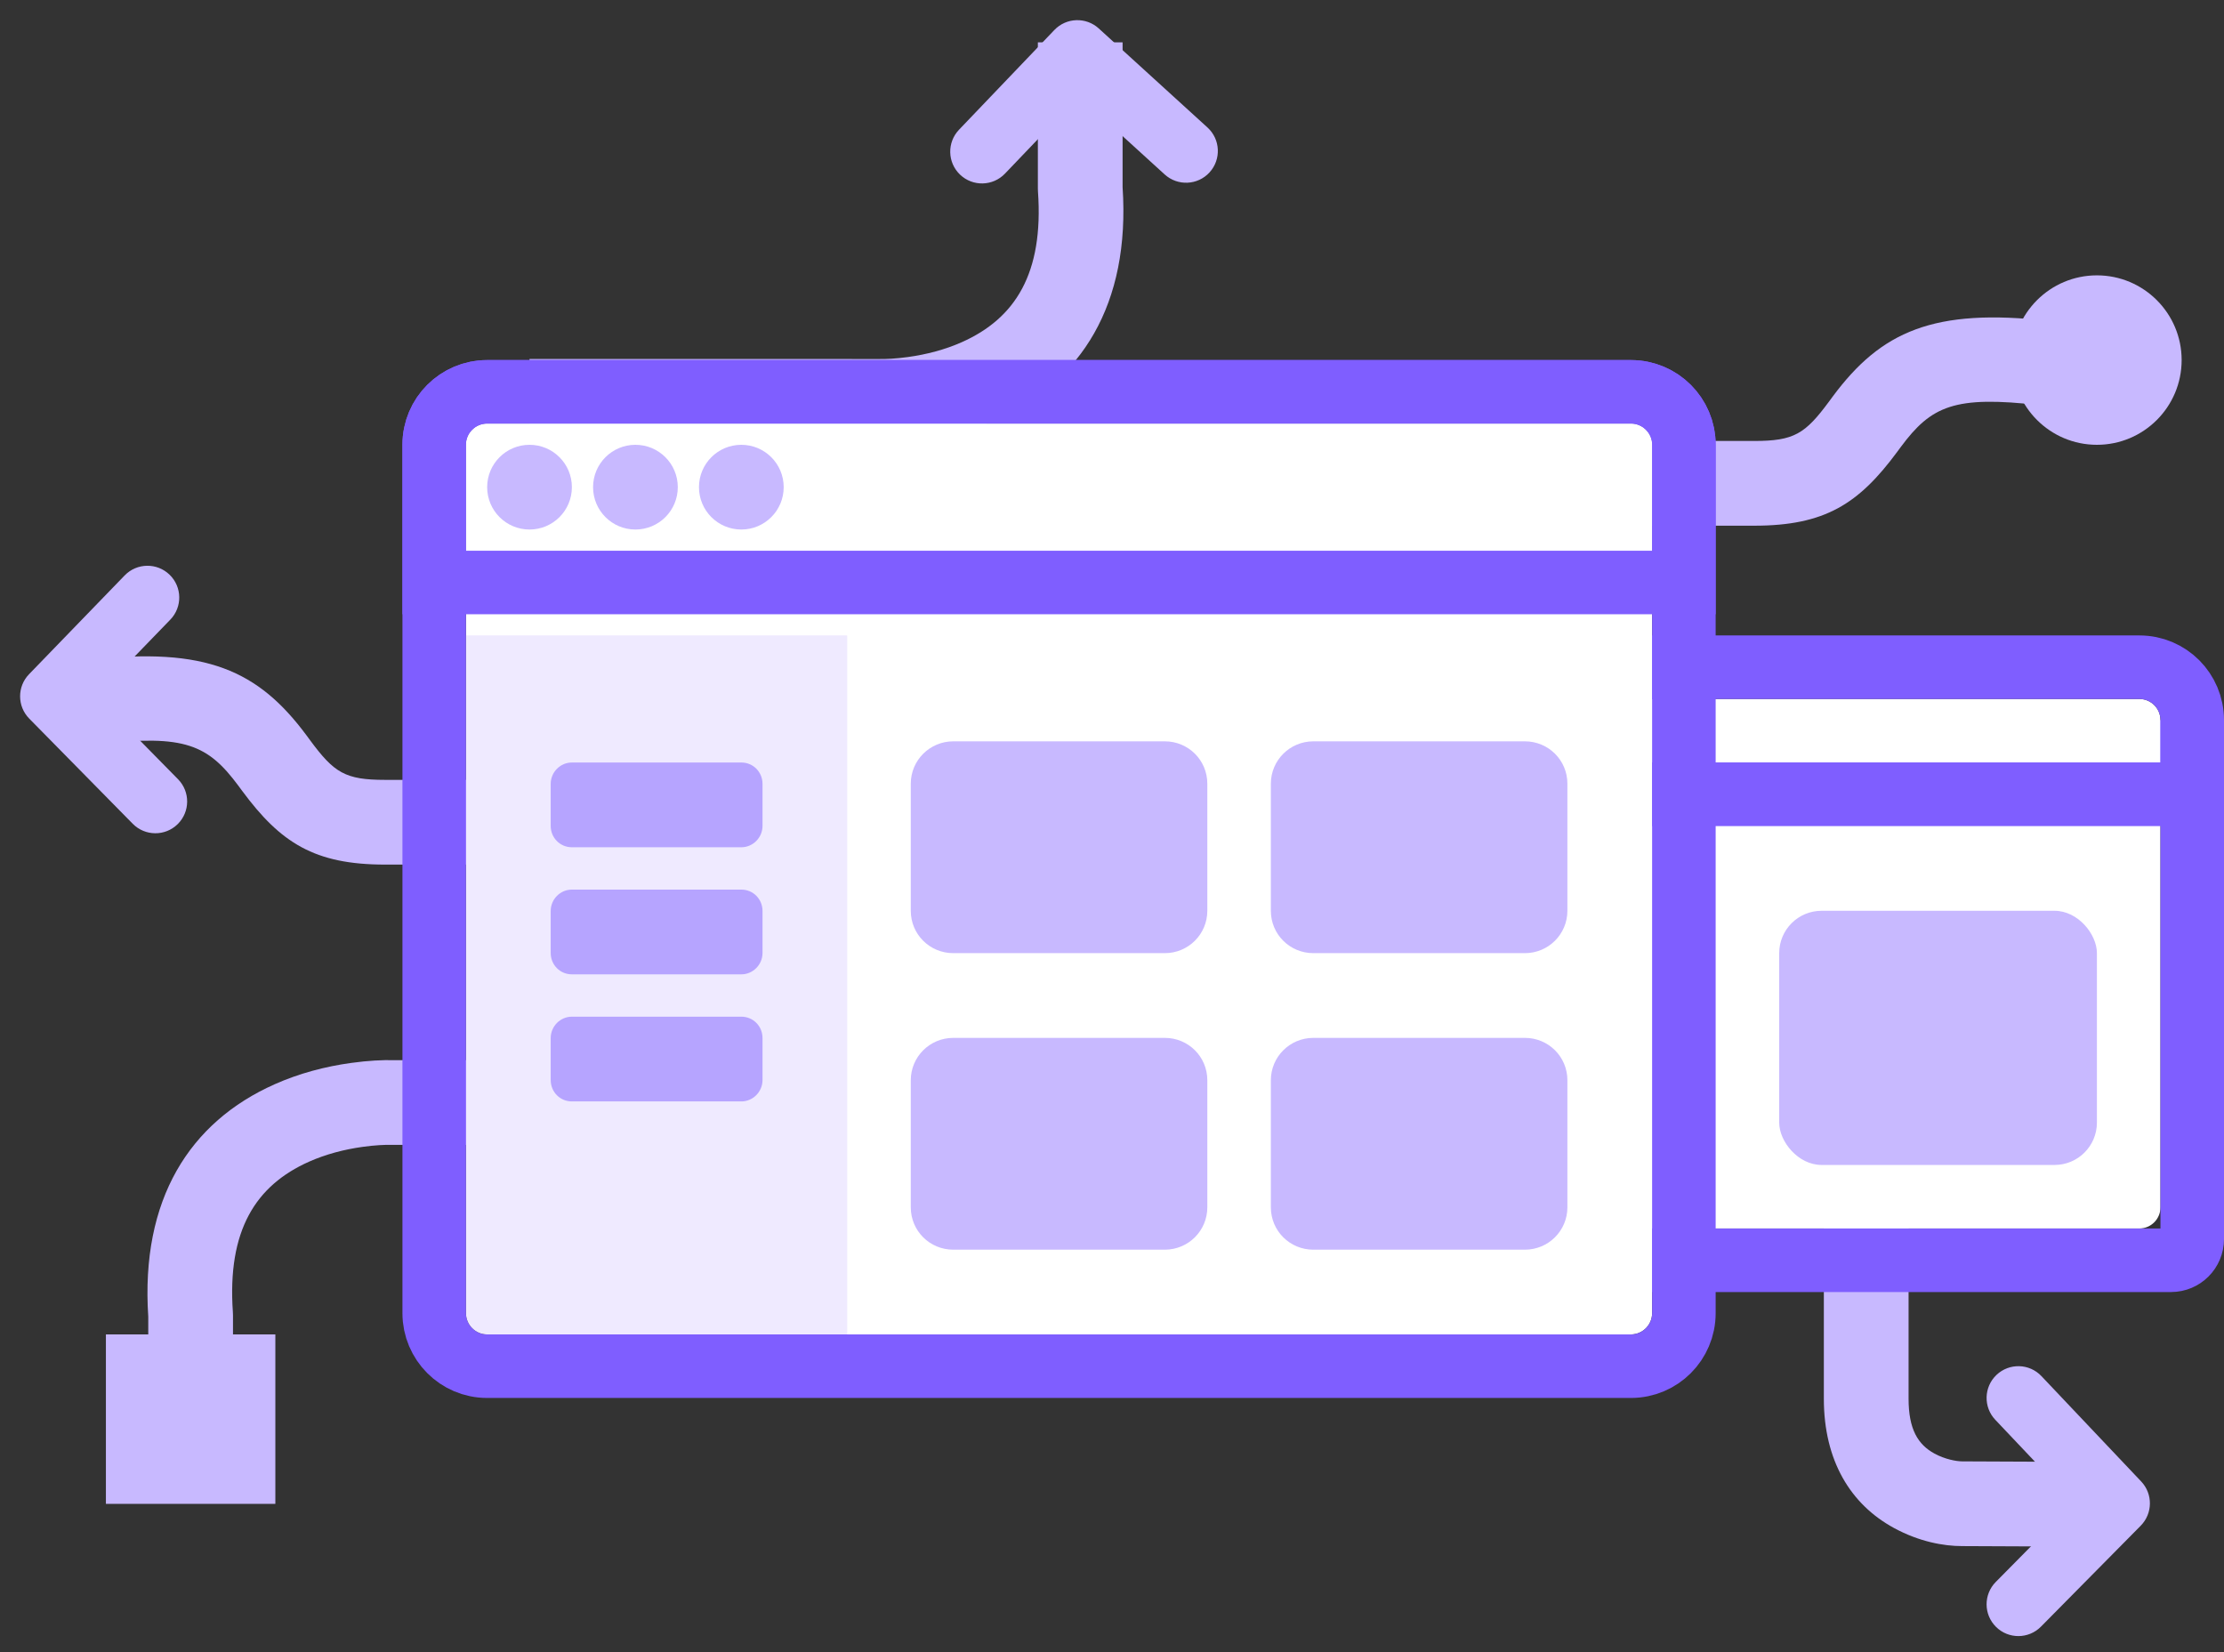 <svg xmlns="http://www.w3.org/2000/svg" width="105" height="78" viewBox="0 0 105 78" xmlns:xlink="http://www.w3.org/1999/xlink">
  <rect x="0" y="0" width="105" height="78" fill="#333333" stroke="none"/>
  <defs>
    <rect id="a" width="29" height="21" y="4" rx="1"/>
    <path id="b" d="M2,0.999 C2,0.447 2.446,0 2.993,0 L28.007,0 C28.555,0 29,0.443 29,0.999 L29,3 L2,3 L2,0.999 Z"/>
    <path id="c" d="M0,1 C0,0.448 0.451,0 0.996,0 L55.004,0 C55.554,0 56,0.454 56,1 L56,42 C56,42.552 55.549,43 55.004,43 L0.996,43 C0.446,43 0,42.546 0,42 L0,1 Z"/>
    <path id="d" d="M4.82620499e-15,0.991 C5.35340435e-15,0.444 0.451,0 0.996,0 L55.004,0 C55.554,0 56,0.451 56,0.991 L56,6 L0,6 L4.82620499e-15,0.991 Z"/>
  </defs>
  <g fill="none" fill-rule="evenodd">
    <g fill="#c8b9ff">
      <g transform="translate(65 12)">
        <path fill-rule="nonzero" d="M0.998,12.807 C1.073,12.807 1.073,12.807 1.427,12.808 C1.908,12.808 1.908,12.808 2.619,12.809 C3.891,12.81 5.274,12.812 6.722,12.813 C8.959,12.815 11.142,12.816 13.192,12.817 C14.871,12.818 16.422,12.819 17.818,12.819 C21.159,12.819 22.755,11.788 24.57,9.334 C24.658,9.215 24.658,9.215 24.742,9.101 C26.18,7.164 27.273,6.667 31.291,7.128 L31.747,3.154 C26.282,2.527 23.803,3.655 21.53,6.717 C21.44,6.839 21.44,6.839 21.354,6.956 C20.224,8.483 19.704,8.819 17.818,8.819 C16.423,8.819 14.873,8.818 13.194,8.817 C11.144,8.816 8.962,8.815 6.726,8.813 C5.278,8.812 3.895,8.81 2.623,8.809 C1.912,8.808 1.912,8.808 1.431,8.808 C1.078,8.807 1.078,8.807 1.002,8.807 L0.998,12.807 Z"/>
        <circle cx="34" cy="5" r="4"/>
      </g>
      <g fill-rule="nonzero" transform="matrix(-1 0 0 1 36 26)">
        <path d="M0.998,14.807 C1.073,14.807 1.073,14.807 1.427,14.808 C1.908,14.808 1.908,14.808 2.619,14.809 C3.891,14.81 5.274,14.812 6.722,14.813 C8.959,14.815 11.142,14.816 13.192,14.817 C14.871,14.818 16.422,14.819 17.818,14.819 C21.159,14.819 22.755,13.788 24.57,11.334 C24.658,11.215 24.658,11.215 24.742,11.101 C26.18,9.164 27.273,8.667 31.291,9.128 L31.747,5.154 C26.282,4.527 23.803,5.655 21.53,8.717 C21.44,8.839 21.44,8.839 21.354,8.956 C20.224,10.483 19.704,10.819 17.818,10.819 C16.423,10.819 14.873,10.818 13.194,10.817 C11.144,10.816 8.962,10.815 6.726,10.813 C5.278,10.812 3.895,10.81 2.623,10.809 C1.912,10.808 1.912,10.808 1.431,10.808 C1.078,10.807 1.078,10.807 1.002,10.807 L0.998,14.807 Z"/>
        <path d="M27.595,10.788 C27.014,11.378 27.021,12.328 27.612,12.909 C28.202,13.49 29.152,13.482 29.733,12.892 L34.62,7.926 C35.191,7.346 35.195,6.416 34.629,5.831 L30.115,1.168 C29.539,0.572 28.589,0.557 27.994,1.133 C27.399,1.709 27.383,2.659 27.959,3.254 L31.455,6.865 L27.595,10.788 Z"/>
      </g>
      <g fill-rule="nonzero" transform="translate(25)">
        <path d="M28,2 L24,2 L24,8.903 L24.005,9.044 C24.278,12.91 22.931,15.031 20.411,16.154 C19.619,16.506 18.752,16.734 17.869,16.856 C17.296,16.935 16.819,16.957 16.503,16.95 C16.486,16.949 8.65916696e-16,16.948 8.65916696e-16,16.948 L0,20.948 L16.411,20.948 C16.93,20.961 17.615,20.929 18.415,20.818 C19.648,20.649 20.874,20.326 22.038,19.808 C26.042,18.024 28.369,14.38 28,8.835 L28,2 Z"/>
        <path d="M29.987,8.236 C30.6,8.794 31.548,8.75 32.106,8.138 C32.664,7.525 32.62,6.577 32.008,6.019 L26.875,1.343 C26.273,0.794 25.343,0.827 24.78,1.415 L20.278,6.124 C19.706,6.723 19.727,7.672 20.326,8.245 C20.925,8.817 21.874,8.796 22.447,8.197 L25.937,4.547 L29.987,8.236 Z"/>
      </g>
      <path fill-rule="nonzero" d="M28,0 L24,0 L24,6.903 L24.005,7.044 C24.278,10.91 22.931,13.031 20.411,14.154 C19.619,14.506 18.752,14.734 17.869,14.856 C17.296,14.935 16.819,14.957 16.503,14.95 C16.486,14.949 8.65916696e-16,14.948 8.65916696e-16,14.948 L0,18.948 L16.411,18.948 C16.93,18.961 17.615,18.929 18.415,18.818 C19.648,18.649 20.874,18.326 22.038,17.808 C26.042,16.024 28.369,12.38 28,6.835 L28,0 Z" transform="rotate(180 17.5 34.5)"/>
      <g fill-rule="nonzero" transform="matrix(-1 0 0 1 102 56)">
        <path d="M12.578,16.141 C14.633,15.025 15.892,12.959 15.892,10.038 L15.892,0.289 L11.892,0.289 L11.892,10.038 C11.892,11.476 11.45,12.202 10.669,12.626 C10.169,12.898 9.631,12.994 9.36,12.994 L3.67,13.019 L3.689,17.019 L9.357,16.994 C10.237,16.995 11.391,16.786 12.578,16.141 Z"/>
        <path d="M7.798,11.031 C8.367,10.43 8.341,9.48 7.74,8.911 C7.138,8.341 6.189,8.367 5.619,8.969 L0.909,13.944 C0.353,14.531 0.363,15.454 0.931,16.03 L5.642,20.797 C6.224,21.386 7.174,21.392 7.763,20.809 C8.352,20.227 8.358,19.277 7.776,18.688 L4.085,14.953 L7.798,11.031 Z"/>
      </g>
      <rect width="8" height="8" x="5" y="63"/>
    </g>
    <g transform="translate(22 20)">
      <g transform="translate(51 13)">
        <use fill="#FFFFFF" xlink:href="#a"/>
        <rect width="32" height="24" x="-1.5" y="2.5" stroke="#7f5eff" stroke-width="3" rx="1"/>
        <rect width="15" height="12" x="11" y="10" fill="#c8b9ff" rx="2"/>
        <g>
          <use fill="#FFFFFF" xlink:href="#b"/>
          <path stroke="#7f5eff" stroke-width="3" d="M0.5,0.999 C0.5,-0.379 1.615,-1.5 2.993,-1.5 L28.007,-1.5 C29.386,-1.5 30.5,-0.383 30.5,0.999 L30.5,4.5 L0.5,4.5 L0.5,0.999 Z"/>
        </g>
      </g>
      <use fill="#FFFFFF" xlink:href="#c"/>
      <path stroke="#7f5eff" stroke-width="3" d="M-1.5,1 C-1.5,-0.379 -0.38,-1.5 0.996,-1.5 L55.004,-1.5 C56.383,-1.5 57.5,-0.374 57.5,1 L57.5,42 C57.5,43.379 56.38,44.5 55.004,44.5 L0.996,44.5 C-0.383,44.5 -1.5,43.374 -1.5,42 L-1.5,1 Z"/>
      <g>
        <use fill="#FFFFFF" xlink:href="#d"/>
        <path stroke="#7f5eff" stroke-width="3" d="M-1.5,0.991 C-1.5,-0.386 -0.377,-1.5 0.996,-1.5 L55.004,-1.5 C56.38,-1.5 57.5,-0.38 57.5,0.991 L57.5,7.5 L-1.5,7.5 L-1.5,0.991 Z"/>
        <g fill="#c8b9ff" transform="translate(1 1)">
          <path d="M2,4 C0.895,4 0,3.105 0,2 C0,0.895 0.895,0 2,0 C3.105,0 4,0.895 4,2 C4,3.105 3.105,4 2,4 Z M7,4 C5.895,4 5,3.105 5,2 C5,0.895 5.895,0 7,0 C8.105,0 9,0.895 9,2 C9,3.105 8.105,4 7,4 Z M12,4 C10.895,4 10,3.105 10,2 C10,0.895 10.895,0 12,0 C13.105,0 14,0.895 14,2 C14,3.105 13.105,4 12,4 Z"/>
        </g>
      </g>
      <g transform="translate(0 10)">
        <path fill="#c8b9ff" d="M0,0 L18,0 L18,33 L0.993,33 C0.445,33 0,32.558 0,31.994 L0,0 Z" opacity=".3"/>
        <path fill="#c8b9ff" d="M21,7 C21,5.895 21.897,5 23.006,5 L32.994,5 C34.102,5 35,5.887 35,7 L35,13 C35,14.105 34.103,15 32.994,15 L23.006,15 C21.898,15 21,14.113 21,13 L21,7 Z M21,21 C21,19.895 21.897,19 23.006,19 L32.994,19 C34.102,19 35,19.887 35,21 L35,27 C35,28.105 34.103,29 32.994,29 L23.006,29 C21.898,29 21,28.113 21,27 L21,21 Z M38,7 C38,5.895 38.897,5 40.006,5 L49.994,5 C51.102,5 52,5.887 52,7 L52,13 C52,14.105 51.103,15 49.994,15 L40.006,15 C38.898,15 38,14.113 38,13 L38,7 Z M38,21 C38,19.895 38.897,19 40.006,19 L49.994,19 C51.102,19 52,19.887 52,21 L52,27 C52,28.105 51.103,29 49.994,29 L40.006,29 C38.898,29 38,28.113 38,27 L38,21 Z"/>
        <path fill="#7f5eff" d="M0,1.009 C0,0.452 0.456,0 0.995,0 L9.005,0 C9.554,0 10,0.443 10,1.009 L10,2.991 C10,3.548 9.544,4 9.005,4 L0.995,4 C0.446,4 0,3.557 0,2.991 L0,1.009 Z M0,7.009 C0,6.452 0.456,6 0.995,6 L9.005,6 C9.554,6 10,6.443 10,7.009 L10,8.991 C10,9.548 9.544,10 9.005,10 L0.995,10 C0.446,10 0,9.557 0,8.991 L0,7.009 Z M0,13.009 C0,12.452 0.456,12 0.995,12 L9.005,12 C9.554,12 10,12.443 10,13.009 L10,14.991 C10,15.548 9.544,16 9.005,16 L0.995,16 C0.446,16 0,15.557 0,14.991 L0,13.009 Z" transform="translate(4 6)" opacity=".5"/>
      </g>
    </g>
  </g>
</svg>
